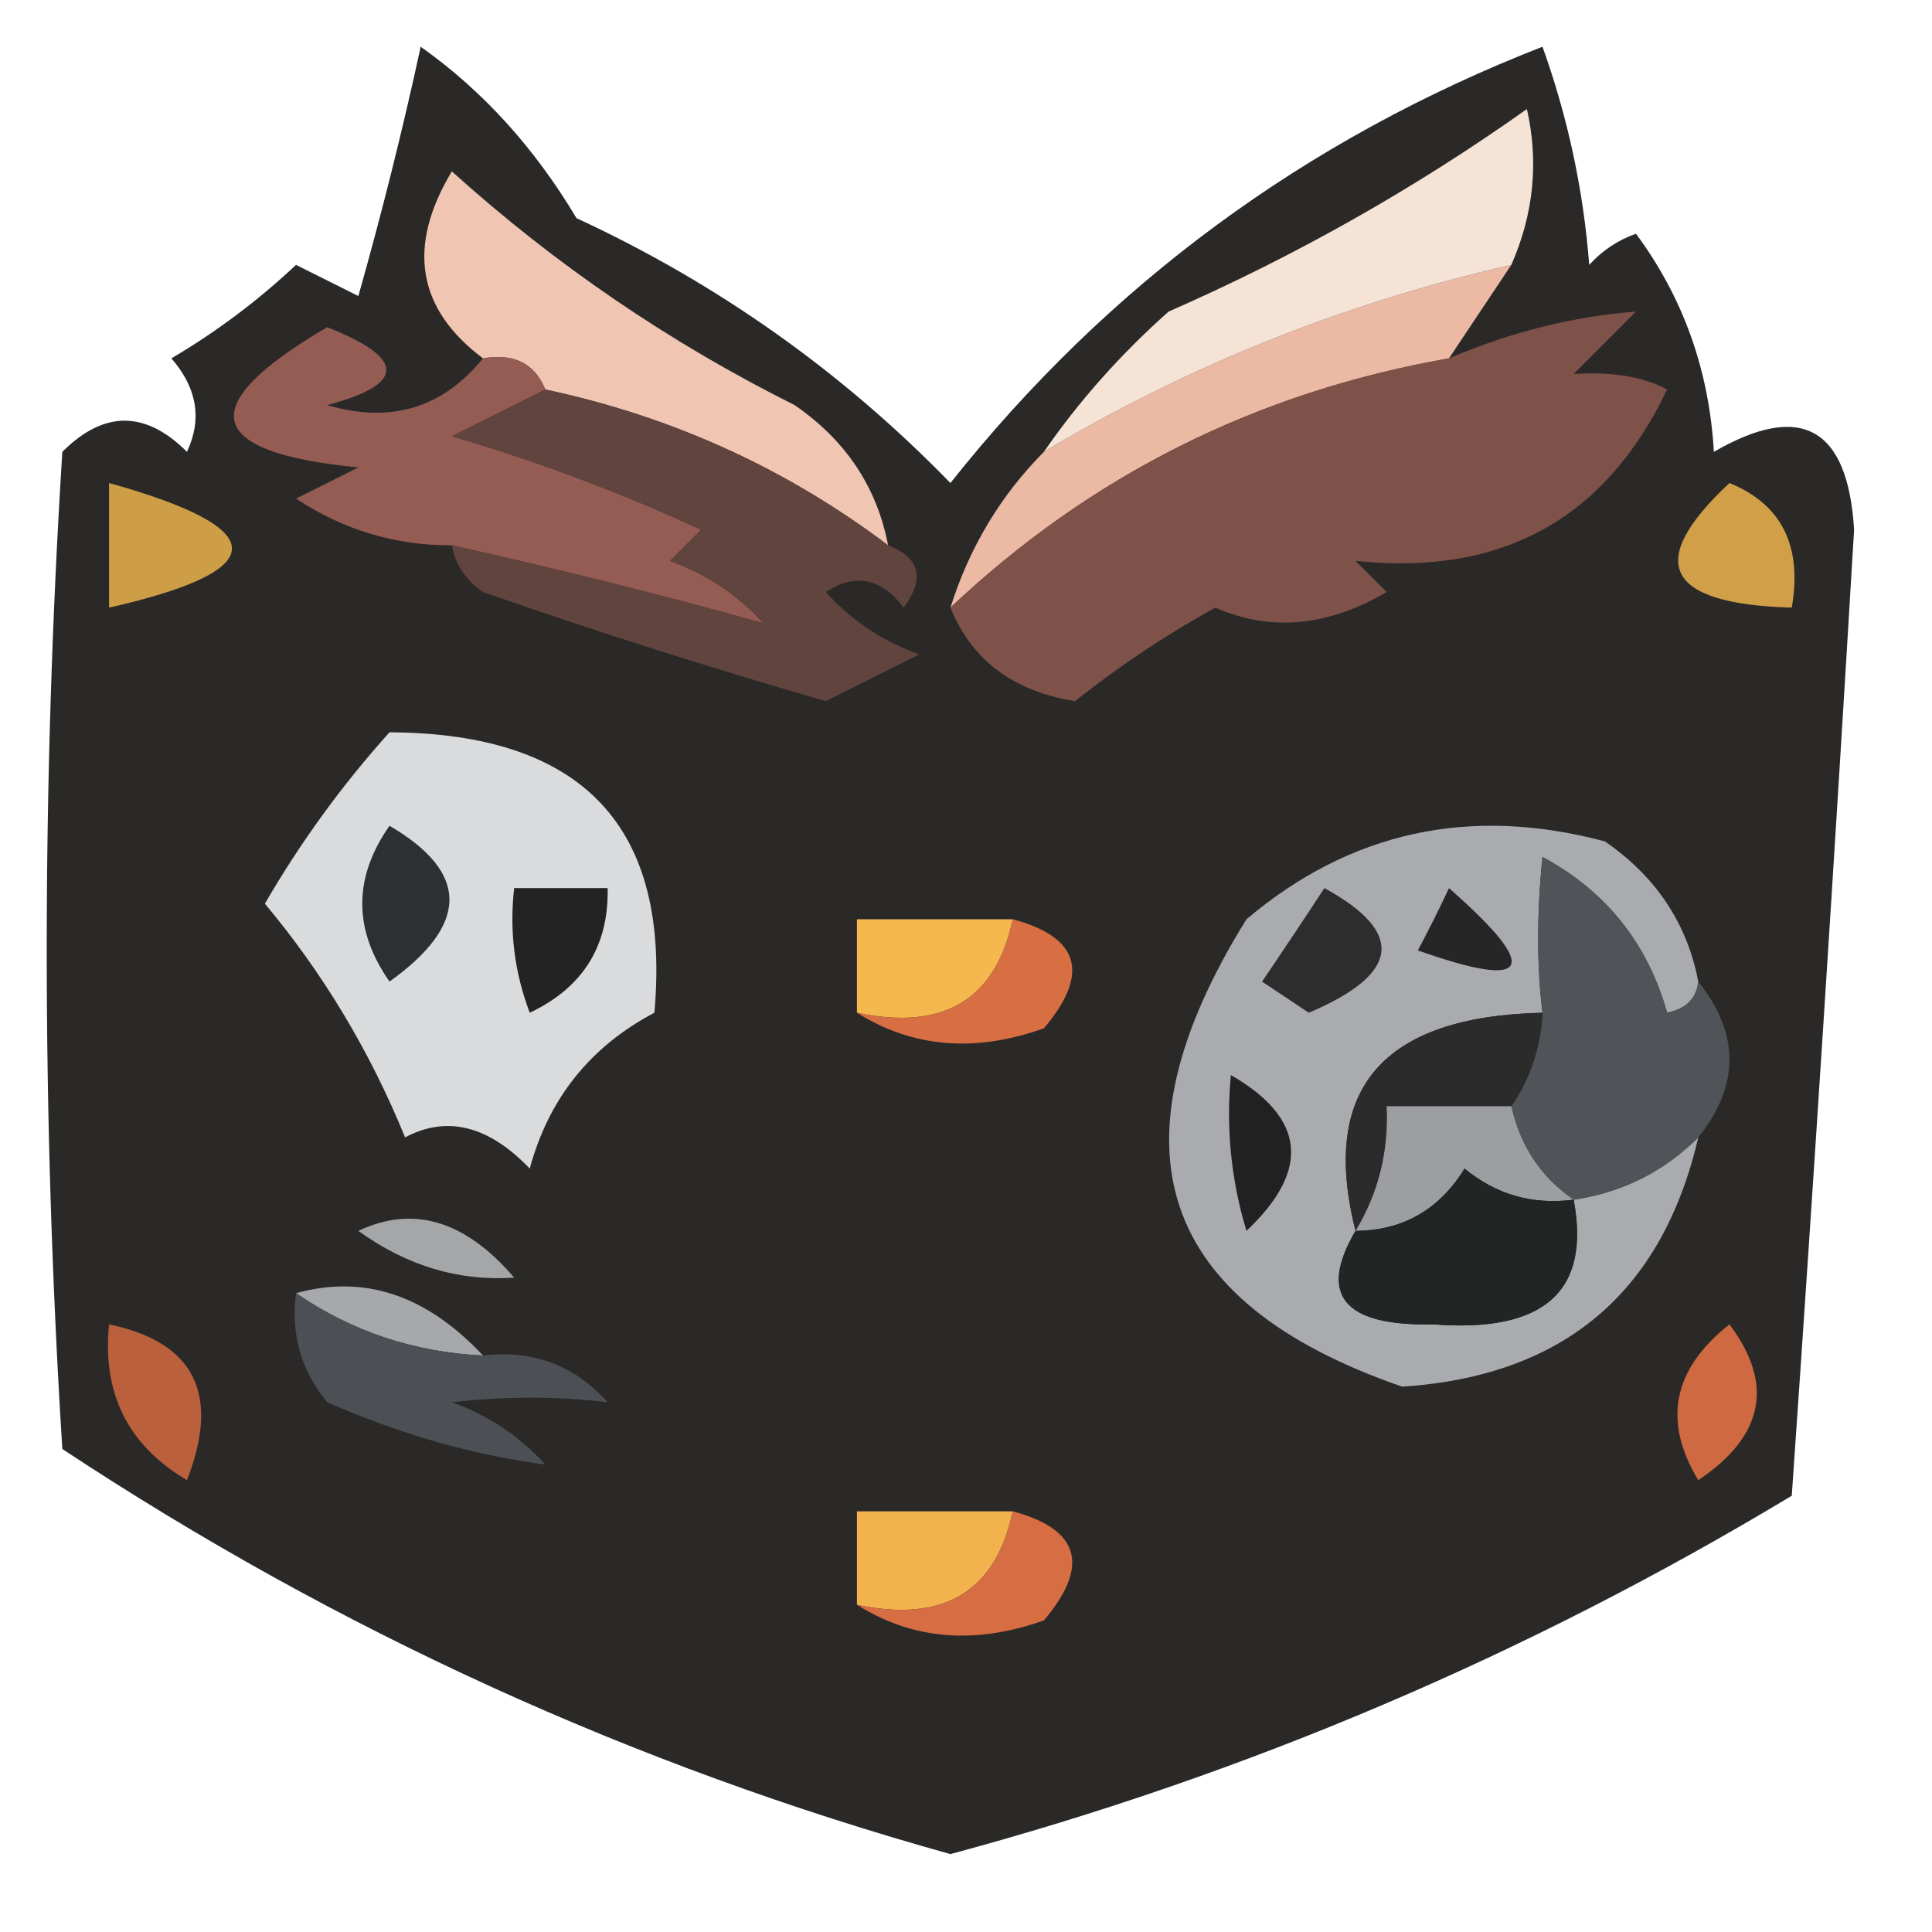 <?xml version="1.0" encoding="UTF-8"?>
<!DOCTYPE svg PUBLIC "-//W3C//DTD SVG 1.1//EN" "http://www.w3.org/Graphics/SVG/1.1/DTD/svg11.dtd">
<svg xmlns="http://www.w3.org/2000/svg" version="1.1" width="62px" height="62px" style="shape-rendering:geometricPrecision; text-rendering:geometricPrecision; image-rendering:optimizeQuality; fill-rule:evenodd; clip-rule:evenodd" xmlns:xlink="http://www.w3.org/1999/xlink">
<g><path style="opacity:0.96" fill="#222120" d="M 13.5,1.5 C 15.483,2.902 17.149,4.736 18.5,7C 23.027,9.096 27.027,11.929 30.5,15.5C 35.55,9.137 41.883,4.47 49.5,1.5C 50.314,3.766 50.814,6.1 51,8.5C 51.414,8.043 51.914,7.709 52.5,7.5C 54.015,9.547 54.849,11.881 55,14.5C 57.8,12.882 59.3,13.716 59.5,17C 58.88,27.388 58.214,37.721 57.5,48C 49.032,53.1 40.032,56.933 30.5,59.5C 20.33,56.665 10.83,52.332 2,46.5C 1.333,35.833 1.333,25.167 2,14.5C 3.333,13.167 4.667,13.167 6,14.5C 6.492,13.451 6.326,12.451 5.5,11.5C 6.948,10.646 8.281,9.646 9.5,8.5C 10.167,8.833 10.833,9.167 11.5,9.5C 12.26,6.813 12.927,4.147 13.5,1.5 Z"/></g>
<g><path style="opacity:1" fill="#ecb9a5" d="M 48.5,8.5 C 47.833,9.5 47.167,10.5 46.5,11.5C 40.336,12.582 35.003,15.249 30.5,19.5C 31.11,17.566 32.11,15.899 33.5,14.5C 38.147,11.726 43.147,9.726 48.5,8.5 Z"/></g>
<g><path style="opacity:1" fill="#f0c5b2" d="M 28.5,17.5 C 25.226,15.03 21.559,13.364 17.5,12.5C 17.158,11.662 16.492,11.328 15.5,11.5C 13.384,9.912 13.051,7.912 14.5,5.5C 17.82,8.494 21.487,10.995 25.5,13C 27.141,14.129 28.141,15.629 28.5,17.5 Z"/></g>
<g><path style="opacity:1" fill="#f5e4d5" d="M 48.5,8.5 C 43.147,9.726 38.147,11.726 33.5,14.5C 34.625,12.871 35.959,11.371 37.5,10C 41.577,8.213 45.41,6.046 49,3.5C 49.385,5.197 49.218,6.863 48.5,8.5 Z"/></g>
<g><path style="opacity:1" fill="#7e5149" d="M 30.5,19.5 C 35.003,15.249 40.336,12.582 46.5,11.5C 48.494,10.65 50.494,10.15 52.5,10C 51.833,10.667 51.167,11.333 50.5,12C 51.738,11.923 52.738,12.089 53.5,12.5C 51.517,16.661 48.183,18.494 43.5,18C 43.833,18.333 44.167,18.667 44.5,19C 42.603,20.11 40.77,20.276 39,19.5C 37.414,20.376 35.914,21.376 34.5,22.5C 32.517,22.185 31.184,21.185 30.5,19.5 Z"/></g>
<g><path style="opacity:1" fill="#945c52" d="M 15.5,11.5 C 16.492,11.328 17.158,11.662 17.5,12.5C 16.527,12.987 15.527,13.487 14.5,14C 17.244,14.803 19.911,15.803 22.5,17C 22.167,17.333 21.833,17.667 21.5,18C 22.672,18.419 23.672,19.085 24.5,20C 21.284,19.103 17.951,18.269 14.5,17.5C 12.692,17.509 11.025,17.009 9.5,16C 10.167,15.667 10.833,15.333 11.5,15C 6.533,14.518 6.2,13.018 10.5,10.5C 13.028,11.498 13.028,12.331 10.5,13C 12.535,13.599 14.201,13.099 15.5,11.5 Z"/></g>
<g><path style="opacity:1" fill="#ce9e46" d="M 3.5,15.5 C 8.757,16.97 8.757,18.304 3.5,19.5C 3.5,18.167 3.5,16.833 3.5,15.5 Z"/></g>
<g><path style="opacity:1" fill="#d09f47" d="M 55.5,15.5 C 57.176,16.183 57.843,17.517 57.5,19.5C 53.437,19.384 52.77,18.051 55.5,15.5 Z"/></g>
<g><path style="opacity:1" fill="#61443e" d="M 17.5,12.5 C 21.559,13.364 25.226,15.03 28.5,17.5C 29.525,17.897 29.692,18.563 29,19.5C 28.282,18.549 27.449,18.383 26.5,19C 27.328,19.915 28.328,20.581 29.5,21C 28.5,21.5 27.5,22 26.5,22.5C 22.808,21.436 19.141,20.27 15.5,19C 14.944,18.617 14.611,18.117 14.5,17.5C 17.951,18.269 21.284,19.103 24.5,20C 23.672,19.085 22.672,18.419 21.5,18C 21.833,17.667 22.167,17.333 22.5,17C 19.911,15.803 17.244,14.803 14.5,14C 15.527,13.487 16.527,12.987 17.5,12.5 Z"/></g>
<g><path style="opacity:1" fill="#dadbdc" d="M 12.5,23.5 C 18.702,23.531 21.535,26.531 21,32.5C 18.944,33.583 17.611,35.25 17,37.5C 15.676,36.12 14.343,35.786 13,36.5C 11.871,33.735 10.371,31.235 8.5,29C 9.65,27.019 10.983,25.186 12.5,23.5 Z"/></g>
<g><path style="opacity:1" fill="#2e2f30" d="M 12.5,26.5 C 15.063,27.998 15.063,29.665 12.5,31.5C 11.334,29.833 11.334,28.166 12.5,26.5 Z"/></g>
<g><path style="opacity:1" fill="#232323" d="M 16.5,28.5 C 17.5,28.5 18.5,28.5 19.5,28.5C 19.539,30.359 18.706,31.692 17,32.5C 16.51,31.207 16.343,29.873 16.5,28.5 Z"/></g>
<g><path style="opacity:1" fill="#f5b84f" d="M 32.5,29.5 C 31.952,32.084 30.285,33.084 27.5,32.5C 27.5,31.5 27.5,30.5 27.5,29.5C 29.167,29.5 30.833,29.5 32.5,29.5 Z"/></g>
<g><path style="opacity:1" fill="#a9abaf" d="M 54.5,31.5 C 54.44,32.043 54.107,32.376 53.5,32.5C 52.868,30.263 51.535,28.596 49.5,27.5C 49.315,29.316 49.315,30.983 49.5,32.5C 44.355,32.616 42.355,34.95 43.5,39.5C 42.289,41.563 43.123,42.563 46,42.5C 49.553,42.774 51.053,41.441 50.5,38.5C 52.062,38.267 53.395,37.6 54.5,36.5C 53.338,41.492 50.172,44.158 45,44.5C 37.14,41.791 35.473,36.791 40,29.5C 43.338,26.682 47.171,25.849 51.5,27C 53.141,28.129 54.141,29.629 54.5,31.5 Z"/></g>
<g><path style="opacity:1" fill="#262626" d="M 46.5,28.5 C 49.481,31.122 49.148,31.789 45.5,30.5C 45.863,29.817 46.196,29.15 46.5,28.5 Z"/></g>
<g><path style="opacity:1" fill="#2d2d2d" d="M 42.5,28.5 C 45.101,29.922 44.934,31.256 42,32.5C 41.5,32.167 41,31.833 40.5,31.5C 41.193,30.482 41.859,29.482 42.5,28.5 Z"/></g>
<g><path style="opacity:1" fill="#d86f43" d="M 32.5,29.5 C 34.652,30.077 34.985,31.244 33.5,33C 31.288,33.789 29.288,33.623 27.5,32.5C 30.285,33.084 31.952,32.084 32.5,29.5 Z"/></g>
<g><path style="opacity:1" fill="#505358" d="M 54.5,31.5 C 55.833,33.167 55.833,34.833 54.5,36.5C 53.395,37.6 52.062,38.267 50.5,38.5C 49.449,37.778 48.782,36.778 48.5,35.5C 49.11,34.609 49.443,33.609 49.5,32.5C 49.315,30.983 49.315,29.316 49.5,27.5C 51.535,28.596 52.868,30.263 53.5,32.5C 54.107,32.376 54.44,32.043 54.5,31.5 Z"/></g>
<g><path style="opacity:1" fill="#2b2b2b" d="M 49.5,32.5 C 49.443,33.609 49.11,34.609 48.5,35.5C 47.167,35.5 45.833,35.5 44.5,35.5C 44.567,36.959 44.234,38.292 43.5,39.5C 42.355,34.95 44.355,32.616 49.5,32.5 Z"/></g>
<g><path style="opacity:1" fill="#212121" d="M 39.5,34.5 C 41.898,35.882 42.065,37.549 40,39.5C 39.507,37.866 39.34,36.199 39.5,34.5 Z"/></g>
<g><path style="opacity:1" fill="#9c9ea2" d="M 48.5,35.5 C 48.782,36.778 49.449,37.778 50.5,38.5C 49.178,38.67 48.011,38.337 47,37.5C 46.184,38.823 45.017,39.489 43.5,39.5C 44.234,38.292 44.567,36.959 44.5,35.5C 45.833,35.5 47.167,35.5 48.5,35.5 Z"/></g>
<g><path style="opacity:1" fill="#232424" d="M 50.5,38.5 C 51.053,41.441 49.553,42.774 46,42.5C 43.123,42.563 42.289,41.563 43.5,39.5C 45.017,39.489 46.184,38.823 47,37.5C 48.011,38.337 49.178,38.67 50.5,38.5 Z"/></g>
<g><path style="opacity:1" fill="#a4a6a8" d="M 11.5,39.5 C 13.263,38.666 14.93,39.166 16.5,41C 14.718,41.122 13.052,40.622 11.5,39.5 Z"/></g>
<g><path style="opacity:1" fill="#a7a8ab" d="M 9.5,41.5 C 11.684,40.892 13.684,41.559 15.5,43.5C 13.297,43.396 11.297,42.73 9.5,41.5 Z"/></g>
<g><path style="opacity:1" fill="#4c4f54" d="M 9.5,41.5 C 11.297,42.73 13.297,43.396 15.5,43.5C 17.103,43.312 18.437,43.812 19.5,45C 17.874,44.805 16.207,44.805 14.5,45C 15.672,45.419 16.672,46.085 17.5,47C 15.177,46.694 12.844,46.028 10.5,45C 9.663,43.989 9.33,42.822 9.5,41.5 Z"/></g>
<g><path style="opacity:1" fill="#ba603d" d="M 3.5,42.5 C 6.244,43.072 7.077,44.738 6,47.5C 4.108,46.383 3.275,44.716 3.5,42.5 Z"/></g>
<g><path style="opacity:1" fill="#ce6941" d="M 55.5,42.5 C 56.941,44.42 56.607,46.087 54.5,47.5C 53.348,45.603 53.681,43.936 55.5,42.5 Z"/></g>
<g><path style="opacity:1" fill="#f2b24e" d="M 32.5,48.5 C 31.952,51.084 30.285,52.084 27.5,51.5C 27.5,50.5 27.5,49.5 27.5,48.5C 29.167,48.5 30.833,48.5 32.5,48.5 Z"/></g>
<g><path style="opacity:1" fill="#d76d43" d="M 32.5,48.5 C 34.652,49.077 34.985,50.243 33.5,52C 31.288,52.789 29.288,52.623 27.5,51.5C 30.285,52.084 31.952,51.084 32.5,48.5 Z"/></g>
</svg>

